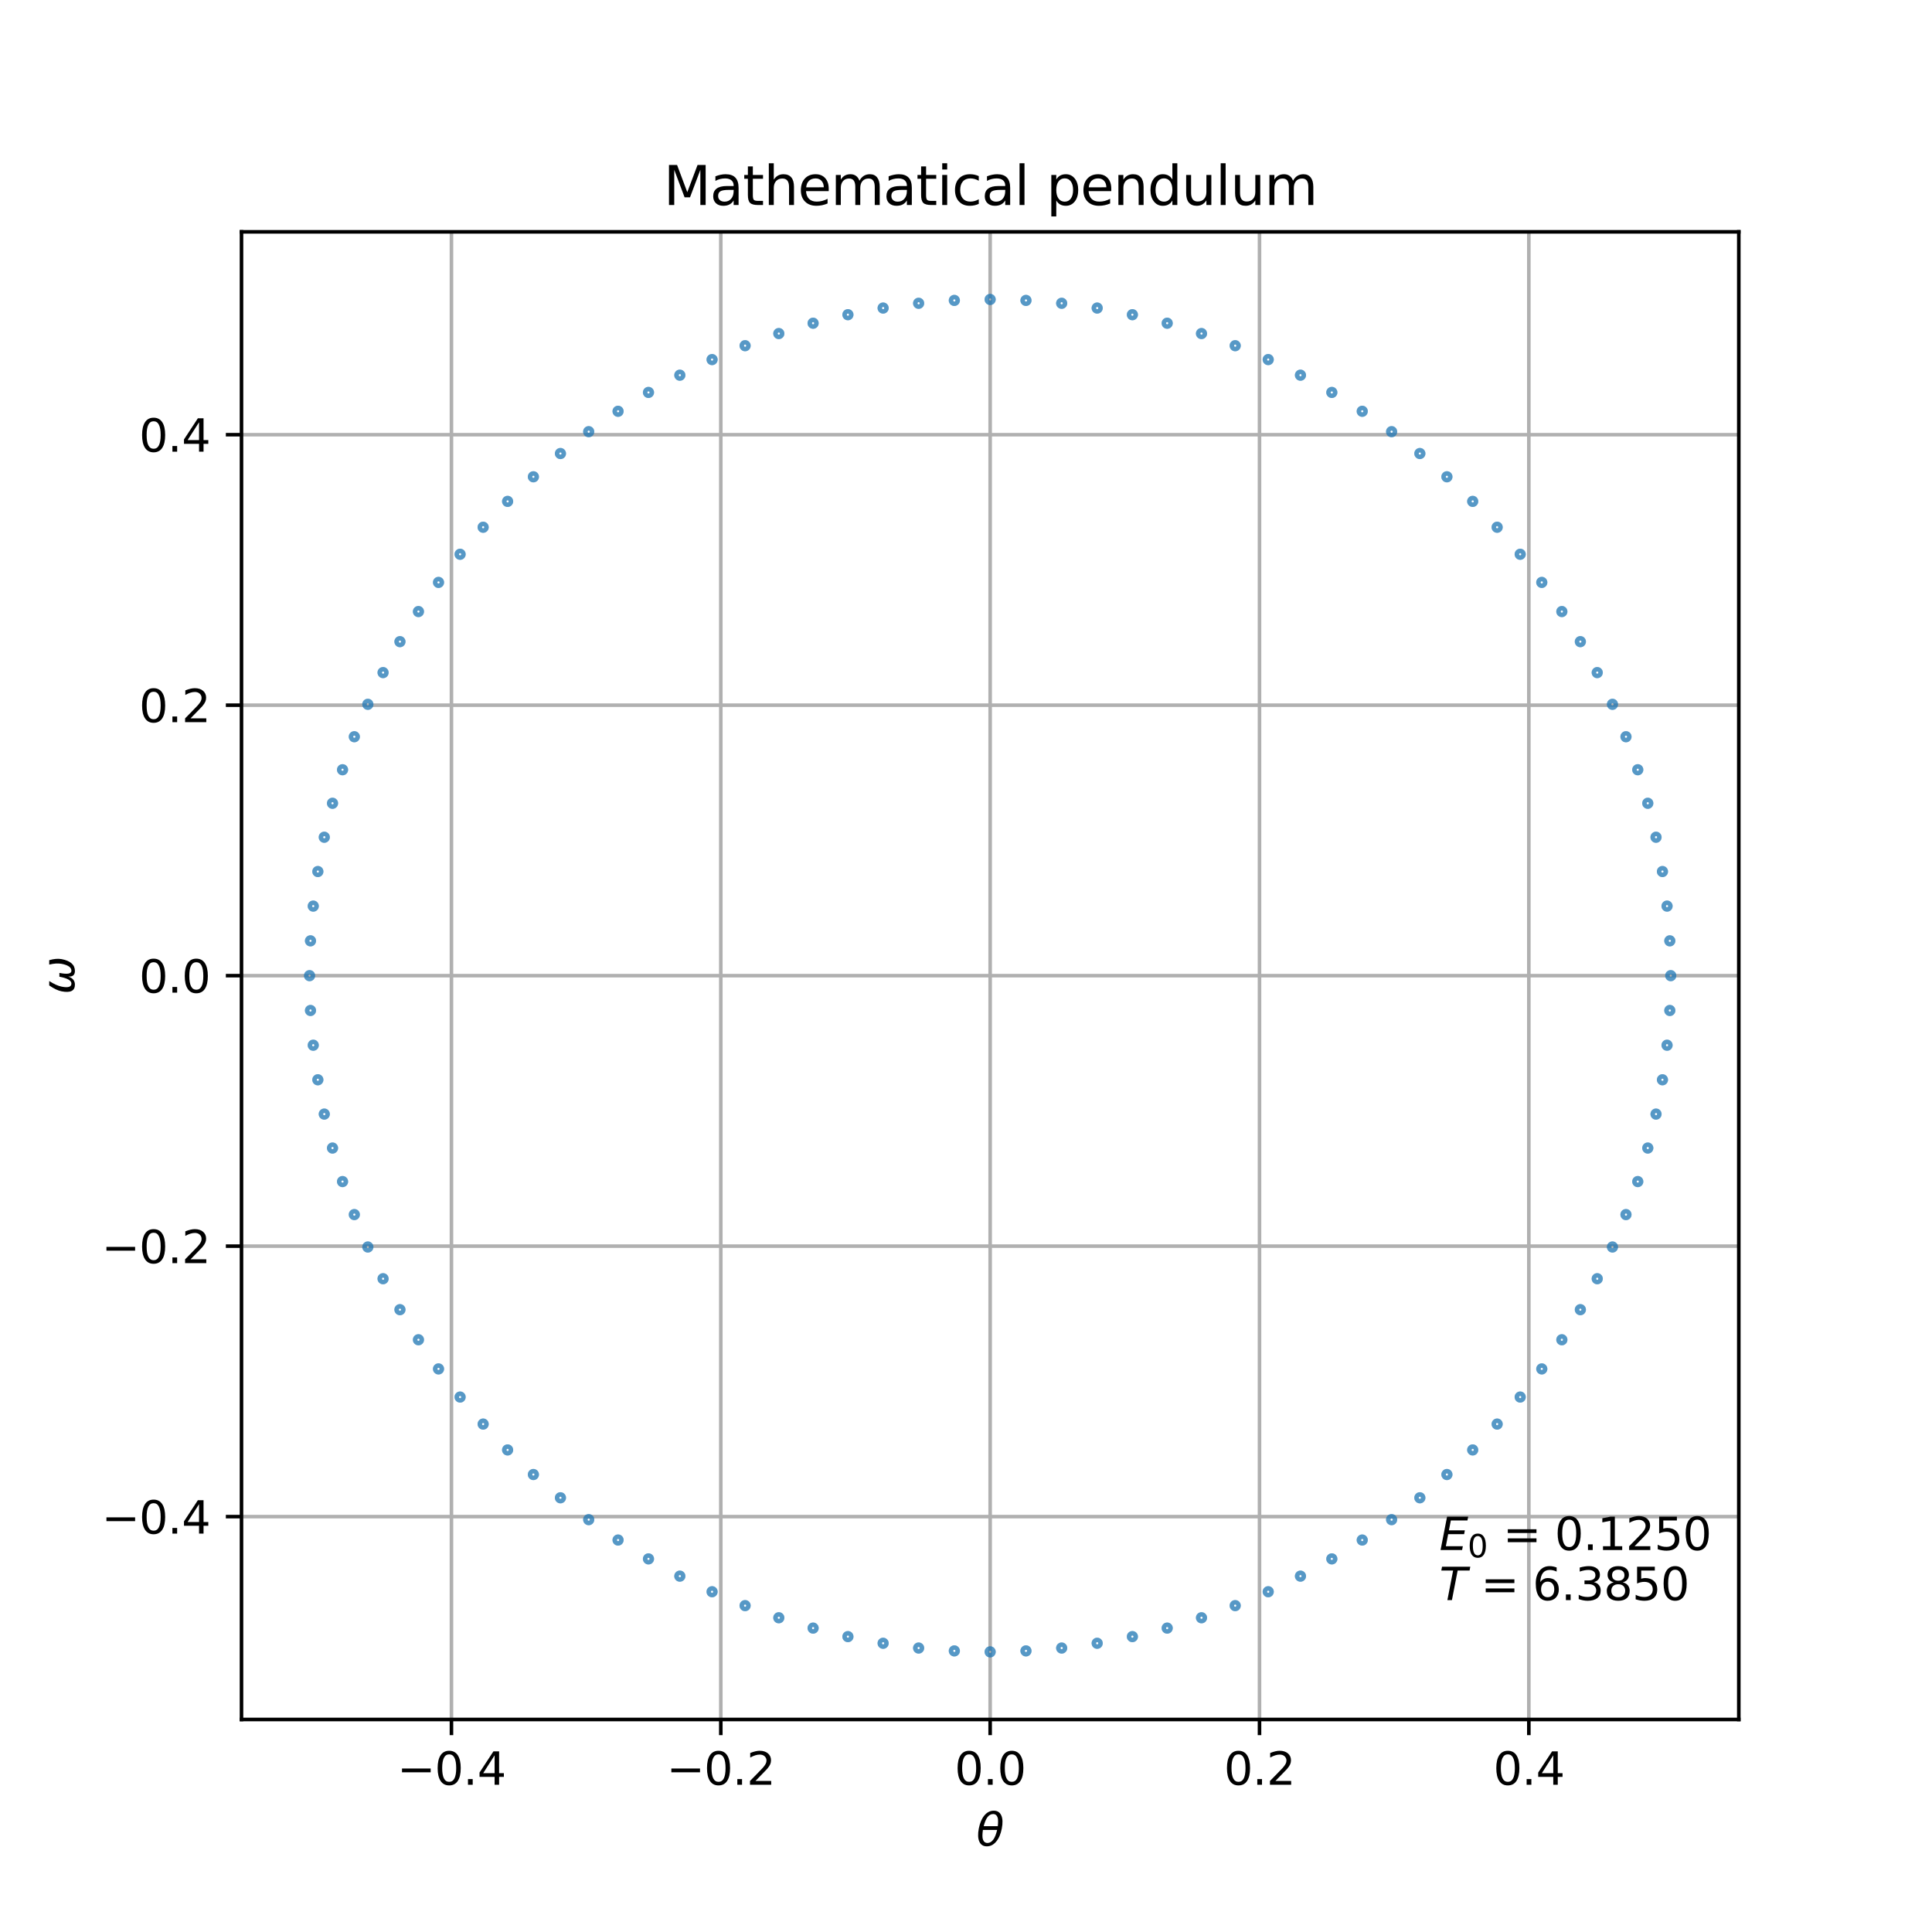 <?xml version="1.0" encoding="utf-8" standalone="no"?>
<!DOCTYPE svg PUBLIC "-//W3C//DTD SVG 1.1//EN"
  "http://www.w3.org/Graphics/SVG/1.1/DTD/svg11.dtd">
<svg xmlns:xlink="http://www.w3.org/1999/xlink" width="432pt" height="432pt" viewBox="0 0 432 432" xmlns="http://www.w3.org/2000/svg" version="1.1">
 <defs>
  <style type="text/css">*{stroke-linejoin: round; stroke-linecap: butt}</style>
 </defs>
 <g id="figure_1">
  <g id="patch_1">
   <path d="M 0 432 
L 432 432 
L 432 0 
L 0 0 
z
" style="fill: #ffffff"/>
  </g>
  <g id="axes_1">
   <g id="patch_2">
    <path d="M 54 384.48 
L 388.8 384.48 
L 388.8 51.84 
L 54 51.84 
z
" style="fill: #ffffff"/>
   </g>
   <g id="matplotlib.axis_1">
    <g id="xtick_1">
     <g id="line2d_1">
      <path d="M 100.946 384.48 
L 100.946 51.84 
" clip-path="url(#pc9400f8bf7)" style="fill: none; stroke: #b0b0b0; stroke-width: 0.8; stroke-linecap: square"/>
     </g>
     <g id="line2d_2">
      <defs>
       <path id="mac59076e37" d="M 0 0 
L 0 3.5 
" style="stroke: #000000; stroke-width: 0.8"/>
      </defs>
      <g>
       <use xlink:href="#mac59076e37" x="100.946" y="384.48" style="stroke: #000000; stroke-width: 0.8"/>
      </g>
     </g>
     <g id="text_1">
      <!-- −0.4 -->
      <g transform="translate(88.805 399.078) scale(0.1 -0.1)">
       <defs>
        <path id="DejaVuSans-2212" d="M 678 2272 
L 4684 2272 
L 4684 1741 
L 678 1741 
L 678 2272 
z
" transform="scale(0.016)"/>
        <path id="DejaVuSans-30" d="M 2034 4250 
Q 1547 4250 1301 3770 
Q 1056 3291 1056 2328 
Q 1056 1369 1301 889 
Q 1547 409 2034 409 
Q 2525 409 2770 889 
Q 3016 1369 3016 2328 
Q 3016 3291 2770 3770 
Q 2525 4250 2034 4250 
z
M 2034 4750 
Q 2819 4750 3233 4129 
Q 3647 3509 3647 2328 
Q 3647 1150 3233 529 
Q 2819 -91 2034 -91 
Q 1250 -91 836 529 
Q 422 1150 422 2328 
Q 422 3509 836 4129 
Q 1250 4750 2034 4750 
z
" transform="scale(0.016)"/>
        <path id="DejaVuSans-2e" d="M 684 794 
L 1344 794 
L 1344 0 
L 684 0 
L 684 794 
z
" transform="scale(0.016)"/>
        <path id="DejaVuSans-34" d="M 2419 4116 
L 825 1625 
L 2419 1625 
L 2419 4116 
z
M 2253 4666 
L 3047 4666 
L 3047 1625 
L 3713 1625 
L 3713 1100 
L 3047 1100 
L 3047 0 
L 2419 0 
L 2419 1100 
L 313 1100 
L 313 1709 
L 2253 4666 
z
" transform="scale(0.016)"/>
       </defs>
       <use xlink:href="#DejaVuSans-2212"/>
       <use xlink:href="#DejaVuSans-30" x="83.789"/>
       <use xlink:href="#DejaVuSans-2e" x="147.412"/>
       <use xlink:href="#DejaVuSans-34" x="179.199"/>
      </g>
     </g>
    </g>
    <g id="xtick_2">
     <g id="line2d_3">
      <path d="M 161.173 384.48 
L 161.173 51.84 
" clip-path="url(#pc9400f8bf7)" style="fill: none; stroke: #b0b0b0; stroke-width: 0.8; stroke-linecap: square"/>
     </g>
     <g id="line2d_4">
      <g>
       <use xlink:href="#mac59076e37" x="161.173" y="384.48" style="stroke: #000000; stroke-width: 0.8"/>
      </g>
     </g>
     <g id="text_2">
      <!-- −0.2 -->
      <g transform="translate(149.032 399.078) scale(0.1 -0.1)">
       <defs>
        <path id="DejaVuSans-32" d="M 1228 531 
L 3431 531 
L 3431 0 
L 469 0 
L 469 531 
Q 828 903 1448 1529 
Q 2069 2156 2228 2338 
Q 2531 2678 2651 2914 
Q 2772 3150 2772 3378 
Q 2772 3750 2511 3984 
Q 2250 4219 1831 4219 
Q 1534 4219 1204 4116 
Q 875 4013 500 3803 
L 500 4441 
Q 881 4594 1212 4672 
Q 1544 4750 1819 4750 
Q 2544 4750 2975 4387 
Q 3406 4025 3406 3419 
Q 3406 3131 3298 2873 
Q 3191 2616 2906 2266 
Q 2828 2175 2409 1742 
Q 1991 1309 1228 531 
z
" transform="scale(0.016)"/>
       </defs>
       <use xlink:href="#DejaVuSans-2212"/>
       <use xlink:href="#DejaVuSans-30" x="83.789"/>
       <use xlink:href="#DejaVuSans-2e" x="147.412"/>
       <use xlink:href="#DejaVuSans-32" x="179.199"/>
      </g>
     </g>
    </g>
    <g id="xtick_3">
     <g id="line2d_5">
      <path d="M 221.4 384.48 
L 221.4 51.84 
" clip-path="url(#pc9400f8bf7)" style="fill: none; stroke: #b0b0b0; stroke-width: 0.8; stroke-linecap: square"/>
     </g>
     <g id="line2d_6">
      <g>
       <use xlink:href="#mac59076e37" x="221.4" y="384.48" style="stroke: #000000; stroke-width: 0.8"/>
      </g>
     </g>
     <g id="text_3">
      <!-- 0.0 -->
      <g transform="translate(213.448 399.078) scale(0.1 -0.1)">
       <use xlink:href="#DejaVuSans-30"/>
       <use xlink:href="#DejaVuSans-2e" x="63.623"/>
       <use xlink:href="#DejaVuSans-30" x="95.41"/>
      </g>
     </g>
    </g>
    <g id="xtick_4">
     <g id="line2d_7">
      <path d="M 281.627 384.48 
L 281.627 51.84 
" clip-path="url(#pc9400f8bf7)" style="fill: none; stroke: #b0b0b0; stroke-width: 0.8; stroke-linecap: square"/>
     </g>
     <g id="line2d_8">
      <g>
       <use xlink:href="#mac59076e37" x="281.627" y="384.48" style="stroke: #000000; stroke-width: 0.8"/>
      </g>
     </g>
     <g id="text_4">
      <!-- 0.2 -->
      <g transform="translate(273.675 399.078) scale(0.1 -0.1)">
       <use xlink:href="#DejaVuSans-30"/>
       <use xlink:href="#DejaVuSans-2e" x="63.623"/>
       <use xlink:href="#DejaVuSans-32" x="95.41"/>
      </g>
     </g>
    </g>
    <g id="xtick_5">
     <g id="line2d_9">
      <path d="M 341.854 384.48 
L 341.854 51.84 
" clip-path="url(#pc9400f8bf7)" style="fill: none; stroke: #b0b0b0; stroke-width: 0.8; stroke-linecap: square"/>
     </g>
     <g id="line2d_10">
      <g>
       <use xlink:href="#mac59076e37" x="341.854" y="384.48" style="stroke: #000000; stroke-width: 0.8"/>
      </g>
     </g>
     <g id="text_5">
      <!-- 0.4 -->
      <g transform="translate(333.903 399.078) scale(0.1 -0.1)">
       <use xlink:href="#DejaVuSans-30"/>
       <use xlink:href="#DejaVuSans-2e" x="63.623"/>
       <use xlink:href="#DejaVuSans-34" x="95.41"/>
      </g>
     </g>
    </g>
    <g id="text_6">
     <!-- $\theta$ -->
     <g transform="translate(218.3 412.757) scale(0.1 -0.1)">
      <defs>
       <path id="DejaVuSans-Oblique-3b8" d="M 2913 2219 
L 925 2219 
Q 791 1284 928 888 
Q 1100 400 1566 400 
Q 2034 400 2391 891 
Q 2703 1322 2913 2219 
z
M 3009 2750 
Q 3094 3638 2984 3950 
Q 2813 4444 2353 4444 
Q 1875 4444 1525 3956 
Q 1250 3563 1034 2750 
L 3009 2750 
z
M 2444 4913 
Q 3194 4913 3494 4250 
Q 3794 3591 3566 2422 
Q 3341 1256 2781 594 
Q 2225 -72 1475 -72 
Q 722 -72 425 594 
Q 128 1256 353 2422 
Q 581 3591 1134 4250 
Q 1691 4913 2444 4913 
z
" transform="scale(0.016)"/>
      </defs>
      <use xlink:href="#DejaVuSans-Oblique-3b8" transform="translate(0 0.234)"/>
     </g>
    </g>
   </g>
   <g id="matplotlib.axis_2">
    <g id="ytick_1">
     <g id="line2d_11">
      <path d="M 54 339.12 
L 388.8 339.12 
" clip-path="url(#pc9400f8bf7)" style="fill: none; stroke: #b0b0b0; stroke-width: 0.8; stroke-linecap: square"/>
     </g>
     <g id="line2d_12">
      <defs>
       <path id="mc09755c103" d="M 0 0 
L -3.5 0 
" style="stroke: #000000; stroke-width: 0.8"/>
      </defs>
      <g>
       <use xlink:href="#mc09755c103" x="54" y="339.12" style="stroke: #000000; stroke-width: 0.8"/>
      </g>
     </g>
     <g id="text_7">
      <!-- −0.4 -->
      <g transform="translate(22.717 342.919) scale(0.1 -0.1)">
       <use xlink:href="#DejaVuSans-2212"/>
       <use xlink:href="#DejaVuSans-30" x="83.789"/>
       <use xlink:href="#DejaVuSans-2e" x="147.412"/>
       <use xlink:href="#DejaVuSans-34" x="179.199"/>
      </g>
     </g>
    </g>
    <g id="ytick_2">
     <g id="line2d_13">
      <path d="M 54 278.64 
L 388.8 278.64 
" clip-path="url(#pc9400f8bf7)" style="fill: none; stroke: #b0b0b0; stroke-width: 0.8; stroke-linecap: square"/>
     </g>
     <g id="line2d_14">
      <g>
       <use xlink:href="#mc09755c103" x="54" y="278.64" style="stroke: #000000; stroke-width: 0.8"/>
      </g>
     </g>
     <g id="text_8">
      <!-- −0.2 -->
      <g transform="translate(22.717 282.439) scale(0.1 -0.1)">
       <use xlink:href="#DejaVuSans-2212"/>
       <use xlink:href="#DejaVuSans-30" x="83.789"/>
       <use xlink:href="#DejaVuSans-2e" x="147.412"/>
       <use xlink:href="#DejaVuSans-32" x="179.199"/>
      </g>
     </g>
    </g>
    <g id="ytick_3">
     <g id="line2d_15">
      <path d="M 54 218.16 
L 388.8 218.16 
" clip-path="url(#pc9400f8bf7)" style="fill: none; stroke: #b0b0b0; stroke-width: 0.8; stroke-linecap: square"/>
     </g>
     <g id="line2d_16">
      <g>
       <use xlink:href="#mc09755c103" x="54" y="218.16" style="stroke: #000000; stroke-width: 0.8"/>
      </g>
     </g>
     <g id="text_9">
      <!-- 0.0 -->
      <g transform="translate(31.097 221.959) scale(0.1 -0.1)">
       <use xlink:href="#DejaVuSans-30"/>
       <use xlink:href="#DejaVuSans-2e" x="63.623"/>
       <use xlink:href="#DejaVuSans-30" x="95.41"/>
      </g>
     </g>
    </g>
    <g id="ytick_4">
     <g id="line2d_17">
      <path d="M 54 157.68 
L 388.8 157.68 
" clip-path="url(#pc9400f8bf7)" style="fill: none; stroke: #b0b0b0; stroke-width: 0.8; stroke-linecap: square"/>
     </g>
     <g id="line2d_18">
      <g>
       <use xlink:href="#mc09755c103" x="54" y="157.68" style="stroke: #000000; stroke-width: 0.8"/>
      </g>
     </g>
     <g id="text_10">
      <!-- 0.2 -->
      <g transform="translate(31.097 161.479) scale(0.1 -0.1)">
       <use xlink:href="#DejaVuSans-30"/>
       <use xlink:href="#DejaVuSans-2e" x="63.623"/>
       <use xlink:href="#DejaVuSans-32" x="95.41"/>
      </g>
     </g>
    </g>
    <g id="ytick_5">
     <g id="line2d_19">
      <path d="M 54 97.2 
L 388.8 97.2 
" clip-path="url(#pc9400f8bf7)" style="fill: none; stroke: #b0b0b0; stroke-width: 0.8; stroke-linecap: square"/>
     </g>
     <g id="line2d_20">
      <g>
       <use xlink:href="#mc09755c103" x="54" y="97.2" style="stroke: #000000; stroke-width: 0.8"/>
      </g>
     </g>
     <g id="text_11">
      <!-- 0.4 -->
      <g transform="translate(31.097 100.999) scale(0.1 -0.1)">
       <use xlink:href="#DejaVuSans-30"/>
       <use xlink:href="#DejaVuSans-2e" x="63.623"/>
       <use xlink:href="#DejaVuSans-34" x="95.41"/>
      </g>
     </g>
    </g>
    <g id="text_12">
     <!-- $\omega$ -->
     <g transform="translate(16.637 222.36) rotate(-90) scale(0.1 -0.1)">
      <defs>
       <path id="DejaVuSans-Oblique-3c9" d="M 1369 -91 
Q 72 -91 434 1766 
Q 575 2500 1256 3500 
L 1875 3500 
Q 1231 2500 1088 1750 
Q 819 397 1519 397 
Q 2166 397 2478 2078 
L 3009 2078 
Q 2669 388 3316 397 
Q 4013 403 4275 1750 
Q 4419 2500 4169 3500 
L 4788 3500 
Q 5075 2500 4934 1766 
Q 4578 -94 3278 -91 
Q 2428 -88 2503 844 
Q 2194 -91 1369 -91 
z
" transform="scale(0.016)"/>
      </defs>
      <use xlink:href="#DejaVuSans-Oblique-3c9" transform="translate(0 0.312)"/>
     </g>
    </g>
   </g>
   <g id="line2d_21">
    <defs>
     <path id="mc963d0970b" d="M 0 0.75 
C 0.199 0.75 0.39 0.671 0.53 0.53 
C 0.671 0.39 0.75 0.199 0.75 0 
C 0.75 -0.199 0.671 -0.39 0.53 -0.53 
C 0.39 -0.671 0.199 -0.75 0 -0.75 
C -0.199 -0.75 -0.39 -0.671 -0.53 -0.53 
C -0.671 -0.39 -0.75 -0.199 -0.75 0 
C -0.75 0.199 -0.671 0.39 -0.53 0.53 
C -0.39 0.671 -0.199 0.75 0 0.75 
z
" style="stroke: #1f77b4; stroke-opacity: 0.5"/>
    </defs>
    <g clip-path="url(#pc9400f8bf7)">
     <use xlink:href="#mc963d0970b" x="221.4" y="66.96" style="fill-opacity: 0; stroke: #1f77b4; stroke-opacity: 0.5"/>
     <use xlink:href="#mc963d0970b" x="229.408" y="67.174" style="fill-opacity: 0; stroke: #1f77b4; stroke-opacity: 0.5"/>
     <use xlink:href="#mc963d0970b" x="237.393" y="67.815" style="fill-opacity: 0; stroke: #1f77b4; stroke-opacity: 0.5"/>
     <use xlink:href="#mc963d0970b" x="245.332" y="68.881" style="fill-opacity: 0; stroke: #1f77b4; stroke-opacity: 0.5"/>
     <use xlink:href="#mc963d0970b" x="253.204" y="70.368" style="fill-opacity: 0; stroke: #1f77b4; stroke-opacity: 0.5"/>
     <use xlink:href="#mc963d0970b" x="260.987" y="72.272" style="fill-opacity: 0; stroke: #1f77b4; stroke-opacity: 0.5"/>
     <use xlink:href="#mc963d0970b" x="268.657" y="74.584" style="fill-opacity: 0; stroke: #1f77b4; stroke-opacity: 0.5"/>
     <use xlink:href="#mc963d0970b" x="276.194" y="77.298" style="fill-opacity: 0; stroke: #1f77b4; stroke-opacity: 0.5"/>
     <use xlink:href="#mc963d0970b" x="283.577" y="80.404" style="fill-opacity: 0; stroke: #1f77b4; stroke-opacity: 0.5"/>
     <use xlink:href="#mc963d0970b" x="290.786" y="83.892" style="fill-opacity: 0; stroke: #1f77b4; stroke-opacity: 0.5"/>
     <use xlink:href="#mc963d0970b" x="297.799" y="87.749" style="fill-opacity: 0; stroke: #1f77b4; stroke-opacity: 0.5"/>
     <use xlink:href="#mc963d0970b" x="304.599" y="91.964" style="fill-opacity: 0; stroke: #1f77b4; stroke-opacity: 0.5"/>
     <use xlink:href="#mc963d0970b" x="311.166" y="96.523" style="fill-opacity: 0; stroke: #1f77b4; stroke-opacity: 0.5"/>
     <use xlink:href="#mc963d0970b" x="317.483" y="101.411" style="fill-opacity: 0; stroke: #1f77b4; stroke-opacity: 0.5"/>
     <use xlink:href="#mc963d0970b" x="323.533" y="106.612" style="fill-opacity: 0; stroke: #1f77b4; stroke-opacity: 0.5"/>
     <use xlink:href="#mc963d0970b" x="329.299" y="112.111" style="fill-opacity: 0; stroke: #1f77b4; stroke-opacity: 0.5"/>
     <use xlink:href="#mc963d0970b" x="334.766" y="117.892" style="fill-opacity: 0; stroke: #1f77b4; stroke-opacity: 0.5"/>
     <use xlink:href="#mc963d0970b" x="339.92" y="123.936" style="fill-opacity: 0; stroke: #1f77b4; stroke-opacity: 0.5"/>
     <use xlink:href="#mc963d0970b" x="344.747" y="130.227" style="fill-opacity: 0; stroke: #1f77b4; stroke-opacity: 0.5"/>
     <use xlink:href="#mc963d0970b" x="349.234" y="136.746" style="fill-opacity: 0; stroke: #1f77b4; stroke-opacity: 0.5"/>
     <use xlink:href="#mc963d0970b" x="353.371" y="143.475" style="fill-opacity: 0; stroke: #1f77b4; stroke-opacity: 0.5"/>
     <use xlink:href="#mc963d0970b" x="357.145" y="150.395" style="fill-opacity: 0; stroke: #1f77b4; stroke-opacity: 0.5"/>
     <use xlink:href="#mc963d0970b" x="360.549" y="157.488" style="fill-opacity: 0; stroke: #1f77b4; stroke-opacity: 0.5"/>
     <use xlink:href="#mc963d0970b" x="363.572" y="164.735" style="fill-opacity: 0; stroke: #1f77b4; stroke-opacity: 0.5"/>
     <use xlink:href="#mc963d0970b" x="366.208" y="172.117" style="fill-opacity: 0; stroke: #1f77b4; stroke-opacity: 0.5"/>
     <use xlink:href="#mc963d0970b" x="368.449" y="179.614" style="fill-opacity: 0; stroke: #1f77b4; stroke-opacity: 0.5"/>
     <use xlink:href="#mc963d0970b" x="370.291" y="187.207" style="fill-opacity: 0; stroke: #1f77b4; stroke-opacity: 0.5"/>
     <use xlink:href="#mc963d0970b" x="371.728" y="194.878" style="fill-opacity: 0; stroke: #1f77b4; stroke-opacity: 0.5"/>
     <use xlink:href="#mc963d0970b" x="372.757" y="202.607" style="fill-opacity: 0; stroke: #1f77b4; stroke-opacity: 0.5"/>
     <use xlink:href="#mc963d0970b" x="373.375" y="210.374" style="fill-opacity: 0; stroke: #1f77b4; stroke-opacity: 0.5"/>
     <use xlink:href="#mc963d0970b" x="373.582" y="218.16" style="fill-opacity: 0; stroke: #1f77b4; stroke-opacity: 0.5"/>
     <use xlink:href="#mc963d0970b" x="373.375" y="225.946" style="fill-opacity: 0; stroke: #1f77b4; stroke-opacity: 0.5"/>
     <use xlink:href="#mc963d0970b" x="372.757" y="233.713" style="fill-opacity: 0; stroke: #1f77b4; stroke-opacity: 0.5"/>
     <use xlink:href="#mc963d0970b" x="371.728" y="241.442" style="fill-opacity: 0; stroke: #1f77b4; stroke-opacity: 0.5"/>
     <use xlink:href="#mc963d0970b" x="370.291" y="249.113" style="fill-opacity: 0; stroke: #1f77b4; stroke-opacity: 0.5"/>
     <use xlink:href="#mc963d0970b" x="368.449" y="256.706" style="fill-opacity: 0; stroke: #1f77b4; stroke-opacity: 0.5"/>
     <use xlink:href="#mc963d0970b" x="366.208" y="264.203" style="fill-opacity: 0; stroke: #1f77b4; stroke-opacity: 0.5"/>
     <use xlink:href="#mc963d0970b" x="363.572" y="271.585" style="fill-opacity: 0; stroke: #1f77b4; stroke-opacity: 0.5"/>
     <use xlink:href="#mc963d0970b" x="360.549" y="278.832" style="fill-opacity: 0; stroke: #1f77b4; stroke-opacity: 0.5"/>
     <use xlink:href="#mc963d0970b" x="357.145" y="285.925" style="fill-opacity: 0; stroke: #1f77b4; stroke-opacity: 0.5"/>
     <use xlink:href="#mc963d0970b" x="353.371" y="292.845" style="fill-opacity: 0; stroke: #1f77b4; stroke-opacity: 0.5"/>
     <use xlink:href="#mc963d0970b" x="349.234" y="299.574" style="fill-opacity: 0; stroke: #1f77b4; stroke-opacity: 0.5"/>
     <use xlink:href="#mc963d0970b" x="344.747" y="306.093" style="fill-opacity: 0; stroke: #1f77b4; stroke-opacity: 0.5"/>
     <use xlink:href="#mc963d0970b" x="339.92" y="312.384" style="fill-opacity: 0; stroke: #1f77b4; stroke-opacity: 0.5"/>
     <use xlink:href="#mc963d0970b" x="334.766" y="318.428" style="fill-opacity: 0; stroke: #1f77b4; stroke-opacity: 0.5"/>
     <use xlink:href="#mc963d0970b" x="329.299" y="324.209" style="fill-opacity: 0; stroke: #1f77b4; stroke-opacity: 0.5"/>
     <use xlink:href="#mc963d0970b" x="323.533" y="329.708" style="fill-opacity: 0; stroke: #1f77b4; stroke-opacity: 0.5"/>
     <use xlink:href="#mc963d0970b" x="317.483" y="334.909" style="fill-opacity: 0; stroke: #1f77b4; stroke-opacity: 0.5"/>
     <use xlink:href="#mc963d0970b" x="311.166" y="339.797" style="fill-opacity: 0; stroke: #1f77b4; stroke-opacity: 0.5"/>
     <use xlink:href="#mc963d0970b" x="304.599" y="344.356" style="fill-opacity: 0; stroke: #1f77b4; stroke-opacity: 0.5"/>
     <use xlink:href="#mc963d0970b" x="297.799" y="348.571" style="fill-opacity: 0; stroke: #1f77b4; stroke-opacity: 0.5"/>
     <use xlink:href="#mc963d0970b" x="290.786" y="352.428" style="fill-opacity: 0; stroke: #1f77b4; stroke-opacity: 0.5"/>
     <use xlink:href="#mc963d0970b" x="283.577" y="355.916" style="fill-opacity: 0; stroke: #1f77b4; stroke-opacity: 0.5"/>
     <use xlink:href="#mc963d0970b" x="276.194" y="359.022" style="fill-opacity: 0; stroke: #1f77b4; stroke-opacity: 0.5"/>
     <use xlink:href="#mc963d0970b" x="268.657" y="361.736" style="fill-opacity: 0; stroke: #1f77b4; stroke-opacity: 0.5"/>
     <use xlink:href="#mc963d0970b" x="260.987" y="364.048" style="fill-opacity: 0; stroke: #1f77b4; stroke-opacity: 0.5"/>
     <use xlink:href="#mc963d0970b" x="253.204" y="365.952" style="fill-opacity: 0; stroke: #1f77b4; stroke-opacity: 0.5"/>
     <use xlink:href="#mc963d0970b" x="245.332" y="367.439" style="fill-opacity: 0; stroke: #1f77b4; stroke-opacity: 0.5"/>
     <use xlink:href="#mc963d0970b" x="237.393" y="368.505" style="fill-opacity: 0; stroke: #1f77b4; stroke-opacity: 0.5"/>
     <use xlink:href="#mc963d0970b" x="229.408" y="369.146" style="fill-opacity: 0; stroke: #1f77b4; stroke-opacity: 0.5"/>
     <use xlink:href="#mc963d0970b" x="221.4" y="369.36" style="fill-opacity: 0; stroke: #1f77b4; stroke-opacity: 0.5"/>
     <use xlink:href="#mc963d0970b" x="213.392" y="369.146" style="fill-opacity: 0; stroke: #1f77b4; stroke-opacity: 0.5"/>
     <use xlink:href="#mc963d0970b" x="205.407" y="368.505" style="fill-opacity: 0; stroke: #1f77b4; stroke-opacity: 0.5"/>
     <use xlink:href="#mc963d0970b" x="197.468" y="367.439" style="fill-opacity: 0; stroke: #1f77b4; stroke-opacity: 0.5"/>
     <use xlink:href="#mc963d0970b" x="189.596" y="365.952" style="fill-opacity: 0; stroke: #1f77b4; stroke-opacity: 0.5"/>
     <use xlink:href="#mc963d0970b" x="181.813" y="364.048" style="fill-opacity: 0; stroke: #1f77b4; stroke-opacity: 0.5"/>
     <use xlink:href="#mc963d0970b" x="174.143" y="361.736" style="fill-opacity: 0; stroke: #1f77b4; stroke-opacity: 0.5"/>
     <use xlink:href="#mc963d0970b" x="166.606" y="359.022" style="fill-opacity: 0; stroke: #1f77b4; stroke-opacity: 0.5"/>
     <use xlink:href="#mc963d0970b" x="159.223" y="355.916" style="fill-opacity: 0; stroke: #1f77b4; stroke-opacity: 0.5"/>
     <use xlink:href="#mc963d0970b" x="152.014" y="352.428" style="fill-opacity: 0; stroke: #1f77b4; stroke-opacity: 0.5"/>
     <use xlink:href="#mc963d0970b" x="145.001" y="348.571" style="fill-opacity: 0; stroke: #1f77b4; stroke-opacity: 0.5"/>
     <use xlink:href="#mc963d0970b" x="138.201" y="344.356" style="fill-opacity: 0; stroke: #1f77b4; stroke-opacity: 0.5"/>
     <use xlink:href="#mc963d0970b" x="131.634" y="339.797" style="fill-opacity: 0; stroke: #1f77b4; stroke-opacity: 0.5"/>
     <use xlink:href="#mc963d0970b" x="125.317" y="334.909" style="fill-opacity: 0; stroke: #1f77b4; stroke-opacity: 0.5"/>
     <use xlink:href="#mc963d0970b" x="119.267" y="329.708" style="fill-opacity: 0; stroke: #1f77b4; stroke-opacity: 0.5"/>
     <use xlink:href="#mc963d0970b" x="113.501" y="324.209" style="fill-opacity: 0; stroke: #1f77b4; stroke-opacity: 0.5"/>
     <use xlink:href="#mc963d0970b" x="108.034" y="318.428" style="fill-opacity: 0; stroke: #1f77b4; stroke-opacity: 0.5"/>
     <use xlink:href="#mc963d0970b" x="102.88" y="312.384" style="fill-opacity: 0; stroke: #1f77b4; stroke-opacity: 0.5"/>
     <use xlink:href="#mc963d0970b" x="98.053" y="306.093" style="fill-opacity: 0; stroke: #1f77b4; stroke-opacity: 0.5"/>
     <use xlink:href="#mc963d0970b" x="93.566" y="299.574" style="fill-opacity: 0; stroke: #1f77b4; stroke-opacity: 0.5"/>
     <use xlink:href="#mc963d0970b" x="89.429" y="292.845" style="fill-opacity: 0; stroke: #1f77b4; stroke-opacity: 0.5"/>
     <use xlink:href="#mc963d0970b" x="85.655" y="285.925" style="fill-opacity: 0; stroke: #1f77b4; stroke-opacity: 0.5"/>
     <use xlink:href="#mc963d0970b" x="82.251" y="278.832" style="fill-opacity: 0; stroke: #1f77b4; stroke-opacity: 0.5"/>
     <use xlink:href="#mc963d0970b" x="79.228" y="271.585" style="fill-opacity: 0; stroke: #1f77b4; stroke-opacity: 0.5"/>
     <use xlink:href="#mc963d0970b" x="76.592" y="264.203" style="fill-opacity: 0; stroke: #1f77b4; stroke-opacity: 0.5"/>
     <use xlink:href="#mc963d0970b" x="74.351" y="256.706" style="fill-opacity: 0; stroke: #1f77b4; stroke-opacity: 0.5"/>
     <use xlink:href="#mc963d0970b" x="72.509" y="249.113" style="fill-opacity: 0; stroke: #1f77b4; stroke-opacity: 0.5"/>
     <use xlink:href="#mc963d0970b" x="71.072" y="241.442" style="fill-opacity: 0; stroke: #1f77b4; stroke-opacity: 0.5"/>
     <use xlink:href="#mc963d0970b" x="70.043" y="233.713" style="fill-opacity: 0; stroke: #1f77b4; stroke-opacity: 0.5"/>
     <use xlink:href="#mc963d0970b" x="69.425" y="225.946" style="fill-opacity: 0; stroke: #1f77b4; stroke-opacity: 0.5"/>
     <use xlink:href="#mc963d0970b" x="69.218" y="218.16" style="fill-opacity: 0; stroke: #1f77b4; stroke-opacity: 0.5"/>
     <use xlink:href="#mc963d0970b" x="69.425" y="210.374" style="fill-opacity: 0; stroke: #1f77b4; stroke-opacity: 0.5"/>
     <use xlink:href="#mc963d0970b" x="70.043" y="202.607" style="fill-opacity: 0; stroke: #1f77b4; stroke-opacity: 0.5"/>
     <use xlink:href="#mc963d0970b" x="71.072" y="194.878" style="fill-opacity: 0; stroke: #1f77b4; stroke-opacity: 0.5"/>
     <use xlink:href="#mc963d0970b" x="72.509" y="187.207" style="fill-opacity: 0; stroke: #1f77b4; stroke-opacity: 0.5"/>
     <use xlink:href="#mc963d0970b" x="74.351" y="179.614" style="fill-opacity: 0; stroke: #1f77b4; stroke-opacity: 0.5"/>
     <use xlink:href="#mc963d0970b" x="76.592" y="172.117" style="fill-opacity: 0; stroke: #1f77b4; stroke-opacity: 0.5"/>
     <use xlink:href="#mc963d0970b" x="79.228" y="164.735" style="fill-opacity: 0; stroke: #1f77b4; stroke-opacity: 0.5"/>
     <use xlink:href="#mc963d0970b" x="82.251" y="157.488" style="fill-opacity: 0; stroke: #1f77b4; stroke-opacity: 0.5"/>
     <use xlink:href="#mc963d0970b" x="85.655" y="150.395" style="fill-opacity: 0; stroke: #1f77b4; stroke-opacity: 0.5"/>
     <use xlink:href="#mc963d0970b" x="89.429" y="143.475" style="fill-opacity: 0; stroke: #1f77b4; stroke-opacity: 0.5"/>
     <use xlink:href="#mc963d0970b" x="93.566" y="136.746" style="fill-opacity: 0; stroke: #1f77b4; stroke-opacity: 0.5"/>
     <use xlink:href="#mc963d0970b" x="98.053" y="130.227" style="fill-opacity: 0; stroke: #1f77b4; stroke-opacity: 0.5"/>
     <use xlink:href="#mc963d0970b" x="102.88" y="123.936" style="fill-opacity: 0; stroke: #1f77b4; stroke-opacity: 0.5"/>
     <use xlink:href="#mc963d0970b" x="108.034" y="117.892" style="fill-opacity: 0; stroke: #1f77b4; stroke-opacity: 0.5"/>
     <use xlink:href="#mc963d0970b" x="113.501" y="112.111" style="fill-opacity: 0; stroke: #1f77b4; stroke-opacity: 0.5"/>
     <use xlink:href="#mc963d0970b" x="119.267" y="106.612" style="fill-opacity: 0; stroke: #1f77b4; stroke-opacity: 0.5"/>
     <use xlink:href="#mc963d0970b" x="125.317" y="101.411" style="fill-opacity: 0; stroke: #1f77b4; stroke-opacity: 0.5"/>
     <use xlink:href="#mc963d0970b" x="131.634" y="96.523" style="fill-opacity: 0; stroke: #1f77b4; stroke-opacity: 0.5"/>
     <use xlink:href="#mc963d0970b" x="138.201" y="91.964" style="fill-opacity: 0; stroke: #1f77b4; stroke-opacity: 0.5"/>
     <use xlink:href="#mc963d0970b" x="145.001" y="87.749" style="fill-opacity: 0; stroke: #1f77b4; stroke-opacity: 0.5"/>
     <use xlink:href="#mc963d0970b" x="152.014" y="83.892" style="fill-opacity: 0; stroke: #1f77b4; stroke-opacity: 0.5"/>
     <use xlink:href="#mc963d0970b" x="159.223" y="80.404" style="fill-opacity: 0; stroke: #1f77b4; stroke-opacity: 0.5"/>
     <use xlink:href="#mc963d0970b" x="166.606" y="77.298" style="fill-opacity: 0; stroke: #1f77b4; stroke-opacity: 0.5"/>
     <use xlink:href="#mc963d0970b" x="174.143" y="74.584" style="fill-opacity: 0; stroke: #1f77b4; stroke-opacity: 0.5"/>
     <use xlink:href="#mc963d0970b" x="181.813" y="72.272" style="fill-opacity: 0; stroke: #1f77b4; stroke-opacity: 0.5"/>
     <use xlink:href="#mc963d0970b" x="189.596" y="70.368" style="fill-opacity: 0; stroke: #1f77b4; stroke-opacity: 0.5"/>
     <use xlink:href="#mc963d0970b" x="197.468" y="68.881" style="fill-opacity: 0; stroke: #1f77b4; stroke-opacity: 0.5"/>
     <use xlink:href="#mc963d0970b" x="205.407" y="67.815" style="fill-opacity: 0; stroke: #1f77b4; stroke-opacity: 0.5"/>
     <use xlink:href="#mc963d0970b" x="213.392" y="67.174" style="fill-opacity: 0; stroke: #1f77b4; stroke-opacity: 0.5"/>
     <use xlink:href="#mc963d0970b" x="221.4" y="66.96" style="fill-opacity: 0; stroke: #1f77b4; stroke-opacity: 0.5"/>
     <use xlink:href="#mc963d0970b" x="229.408" y="67.174" style="fill-opacity: 0; stroke: #1f77b4; stroke-opacity: 0.5"/>
     <use xlink:href="#mc963d0970b" x="237.393" y="67.815" style="fill-opacity: 0; stroke: #1f77b4; stroke-opacity: 0.5"/>
     <use xlink:href="#mc963d0970b" x="245.332" y="68.881" style="fill-opacity: 0; stroke: #1f77b4; stroke-opacity: 0.5"/>
     <use xlink:href="#mc963d0970b" x="253.204" y="70.368" style="fill-opacity: 0; stroke: #1f77b4; stroke-opacity: 0.5"/>
     <use xlink:href="#mc963d0970b" x="260.987" y="72.272" style="fill-opacity: 0; stroke: #1f77b4; stroke-opacity: 0.5"/>
     <use xlink:href="#mc963d0970b" x="268.657" y="74.584" style="fill-opacity: 0; stroke: #1f77b4; stroke-opacity: 0.5"/>
     <use xlink:href="#mc963d0970b" x="276.194" y="77.298" style="fill-opacity: 0; stroke: #1f77b4; stroke-opacity: 0.5"/>
     <use xlink:href="#mc963d0970b" x="283.577" y="80.404" style="fill-opacity: 0; stroke: #1f77b4; stroke-opacity: 0.5"/>
     <use xlink:href="#mc963d0970b" x="290.786" y="83.892" style="fill-opacity: 0; stroke: #1f77b4; stroke-opacity: 0.5"/>
     <use xlink:href="#mc963d0970b" x="297.799" y="87.749" style="fill-opacity: 0; stroke: #1f77b4; stroke-opacity: 0.5"/>
     <use xlink:href="#mc963d0970b" x="304.599" y="91.964" style="fill-opacity: 0; stroke: #1f77b4; stroke-opacity: 0.5"/>
     <use xlink:href="#mc963d0970b" x="311.166" y="96.523" style="fill-opacity: 0; stroke: #1f77b4; stroke-opacity: 0.5"/>
     <use xlink:href="#mc963d0970b" x="317.483" y="101.411" style="fill-opacity: 0; stroke: #1f77b4; stroke-opacity: 0.5"/>
     <use xlink:href="#mc963d0970b" x="323.533" y="106.612" style="fill-opacity: 0; stroke: #1f77b4; stroke-opacity: 0.5"/>
     <use xlink:href="#mc963d0970b" x="329.299" y="112.111" style="fill-opacity: 0; stroke: #1f77b4; stroke-opacity: 0.5"/>
     <use xlink:href="#mc963d0970b" x="334.766" y="117.892" style="fill-opacity: 0; stroke: #1f77b4; stroke-opacity: 0.5"/>
     <use xlink:href="#mc963d0970b" x="339.92" y="123.936" style="fill-opacity: 0; stroke: #1f77b4; stroke-opacity: 0.5"/>
     <use xlink:href="#mc963d0970b" x="344.747" y="130.227" style="fill-opacity: 0; stroke: #1f77b4; stroke-opacity: 0.5"/>
     <use xlink:href="#mc963d0970b" x="349.234" y="136.746" style="fill-opacity: 0; stroke: #1f77b4; stroke-opacity: 0.5"/>
     <use xlink:href="#mc963d0970b" x="353.371" y="143.475" style="fill-opacity: 0; stroke: #1f77b4; stroke-opacity: 0.5"/>
     <use xlink:href="#mc963d0970b" x="357.145" y="150.395" style="fill-opacity: 0; stroke: #1f77b4; stroke-opacity: 0.5"/>
     <use xlink:href="#mc963d0970b" x="360.549" y="157.488" style="fill-opacity: 0; stroke: #1f77b4; stroke-opacity: 0.5"/>
     <use xlink:href="#mc963d0970b" x="363.572" y="164.735" style="fill-opacity: 0; stroke: #1f77b4; stroke-opacity: 0.5"/>
     <use xlink:href="#mc963d0970b" x="366.208" y="172.117" style="fill-opacity: 0; stroke: #1f77b4; stroke-opacity: 0.5"/>
     <use xlink:href="#mc963d0970b" x="368.449" y="179.614" style="fill-opacity: 0; stroke: #1f77b4; stroke-opacity: 0.5"/>
     <use xlink:href="#mc963d0970b" x="370.291" y="187.207" style="fill-opacity: 0; stroke: #1f77b4; stroke-opacity: 0.5"/>
     <use xlink:href="#mc963d0970b" x="371.728" y="194.878" style="fill-opacity: 0; stroke: #1f77b4; stroke-opacity: 0.5"/>
     <use xlink:href="#mc963d0970b" x="372.757" y="202.607" style="fill-opacity: 0; stroke: #1f77b4; stroke-opacity: 0.5"/>
     <use xlink:href="#mc963d0970b" x="373.375" y="210.374" style="fill-opacity: 0; stroke: #1f77b4; stroke-opacity: 0.5"/>
     <use xlink:href="#mc963d0970b" x="373.582" y="218.16" style="fill-opacity: 0; stroke: #1f77b4; stroke-opacity: 0.5"/>
     <use xlink:href="#mc963d0970b" x="373.375" y="225.946" style="fill-opacity: 0; stroke: #1f77b4; stroke-opacity: 0.5"/>
     <use xlink:href="#mc963d0970b" x="372.757" y="233.713" style="fill-opacity: 0; stroke: #1f77b4; stroke-opacity: 0.5"/>
     <use xlink:href="#mc963d0970b" x="371.728" y="241.442" style="fill-opacity: 0; stroke: #1f77b4; stroke-opacity: 0.5"/>
     <use xlink:href="#mc963d0970b" x="370.291" y="249.113" style="fill-opacity: 0; stroke: #1f77b4; stroke-opacity: 0.5"/>
     <use xlink:href="#mc963d0970b" x="368.449" y="256.706" style="fill-opacity: 0; stroke: #1f77b4; stroke-opacity: 0.5"/>
     <use xlink:href="#mc963d0970b" x="366.208" y="264.203" style="fill-opacity: 0; stroke: #1f77b4; stroke-opacity: 0.5"/>
     <use xlink:href="#mc963d0970b" x="363.572" y="271.585" style="fill-opacity: 0; stroke: #1f77b4; stroke-opacity: 0.5"/>
     <use xlink:href="#mc963d0970b" x="360.549" y="278.832" style="fill-opacity: 0; stroke: #1f77b4; stroke-opacity: 0.5"/>
     <use xlink:href="#mc963d0970b" x="357.145" y="285.925" style="fill-opacity: 0; stroke: #1f77b4; stroke-opacity: 0.5"/>
     <use xlink:href="#mc963d0970b" x="353.371" y="292.845" style="fill-opacity: 0; stroke: #1f77b4; stroke-opacity: 0.5"/>
     <use xlink:href="#mc963d0970b" x="349.234" y="299.574" style="fill-opacity: 0; stroke: #1f77b4; stroke-opacity: 0.5"/>
     <use xlink:href="#mc963d0970b" x="344.747" y="306.093" style="fill-opacity: 0; stroke: #1f77b4; stroke-opacity: 0.5"/>
     <use xlink:href="#mc963d0970b" x="339.92" y="312.384" style="fill-opacity: 0; stroke: #1f77b4; stroke-opacity: 0.5"/>
     <use xlink:href="#mc963d0970b" x="334.766" y="318.428" style="fill-opacity: 0; stroke: #1f77b4; stroke-opacity: 0.5"/>
     <use xlink:href="#mc963d0970b" x="329.299" y="324.209" style="fill-opacity: 0; stroke: #1f77b4; stroke-opacity: 0.5"/>
     <use xlink:href="#mc963d0970b" x="323.533" y="329.708" style="fill-opacity: 0; stroke: #1f77b4; stroke-opacity: 0.5"/>
     <use xlink:href="#mc963d0970b" x="317.483" y="334.909" style="fill-opacity: 0; stroke: #1f77b4; stroke-opacity: 0.5"/>
     <use xlink:href="#mc963d0970b" x="311.166" y="339.797" style="fill-opacity: 0; stroke: #1f77b4; stroke-opacity: 0.5"/>
     <use xlink:href="#mc963d0970b" x="304.599" y="344.356" style="fill-opacity: 0; stroke: #1f77b4; stroke-opacity: 0.5"/>
     <use xlink:href="#mc963d0970b" x="297.799" y="348.571" style="fill-opacity: 0; stroke: #1f77b4; stroke-opacity: 0.5"/>
     <use xlink:href="#mc963d0970b" x="290.786" y="352.428" style="fill-opacity: 0; stroke: #1f77b4; stroke-opacity: 0.5"/>
     <use xlink:href="#mc963d0970b" x="283.577" y="355.916" style="fill-opacity: 0; stroke: #1f77b4; stroke-opacity: 0.5"/>
     <use xlink:href="#mc963d0970b" x="276.194" y="359.022" style="fill-opacity: 0; stroke: #1f77b4; stroke-opacity: 0.5"/>
     <use xlink:href="#mc963d0970b" x="268.657" y="361.736" style="fill-opacity: 0; stroke: #1f77b4; stroke-opacity: 0.5"/>
     <use xlink:href="#mc963d0970b" x="260.987" y="364.048" style="fill-opacity: 0; stroke: #1f77b4; stroke-opacity: 0.5"/>
     <use xlink:href="#mc963d0970b" x="253.204" y="365.952" style="fill-opacity: 0; stroke: #1f77b4; stroke-opacity: 0.5"/>
     <use xlink:href="#mc963d0970b" x="245.332" y="367.439" style="fill-opacity: 0; stroke: #1f77b4; stroke-opacity: 0.5"/>
     <use xlink:href="#mc963d0970b" x="237.393" y="368.505" style="fill-opacity: 0; stroke: #1f77b4; stroke-opacity: 0.5"/>
     <use xlink:href="#mc963d0970b" x="229.408" y="369.146" style="fill-opacity: 0; stroke: #1f77b4; stroke-opacity: 0.5"/>
     <use xlink:href="#mc963d0970b" x="221.4" y="369.36" style="fill-opacity: 0; stroke: #1f77b4; stroke-opacity: 0.5"/>
     <use xlink:href="#mc963d0970b" x="213.392" y="369.146" style="fill-opacity: 0; stroke: #1f77b4; stroke-opacity: 0.5"/>
     <use xlink:href="#mc963d0970b" x="205.407" y="368.505" style="fill-opacity: 0; stroke: #1f77b4; stroke-opacity: 0.5"/>
     <use xlink:href="#mc963d0970b" x="197.468" y="367.439" style="fill-opacity: 0; stroke: #1f77b4; stroke-opacity: 0.5"/>
     <use xlink:href="#mc963d0970b" x="189.596" y="365.952" style="fill-opacity: 0; stroke: #1f77b4; stroke-opacity: 0.5"/>
     <use xlink:href="#mc963d0970b" x="181.813" y="364.048" style="fill-opacity: 0; stroke: #1f77b4; stroke-opacity: 0.5"/>
     <use xlink:href="#mc963d0970b" x="174.143" y="361.736" style="fill-opacity: 0; stroke: #1f77b4; stroke-opacity: 0.5"/>
     <use xlink:href="#mc963d0970b" x="166.606" y="359.022" style="fill-opacity: 0; stroke: #1f77b4; stroke-opacity: 0.5"/>
     <use xlink:href="#mc963d0970b" x="159.223" y="355.916" style="fill-opacity: 0; stroke: #1f77b4; stroke-opacity: 0.5"/>
     <use xlink:href="#mc963d0970b" x="152.014" y="352.428" style="fill-opacity: 0; stroke: #1f77b4; stroke-opacity: 0.5"/>
     <use xlink:href="#mc963d0970b" x="145.001" y="348.571" style="fill-opacity: 0; stroke: #1f77b4; stroke-opacity: 0.5"/>
     <use xlink:href="#mc963d0970b" x="138.201" y="344.356" style="fill-opacity: 0; stroke: #1f77b4; stroke-opacity: 0.5"/>
     <use xlink:href="#mc963d0970b" x="131.634" y="339.797" style="fill-opacity: 0; stroke: #1f77b4; stroke-opacity: 0.5"/>
     <use xlink:href="#mc963d0970b" x="125.317" y="334.909" style="fill-opacity: 0; stroke: #1f77b4; stroke-opacity: 0.5"/>
     <use xlink:href="#mc963d0970b" x="119.267" y="329.708" style="fill-opacity: 0; stroke: #1f77b4; stroke-opacity: 0.5"/>
     <use xlink:href="#mc963d0970b" x="113.501" y="324.209" style="fill-opacity: 0; stroke: #1f77b4; stroke-opacity: 0.5"/>
     <use xlink:href="#mc963d0970b" x="108.034" y="318.428" style="fill-opacity: 0; stroke: #1f77b4; stroke-opacity: 0.5"/>
     <use xlink:href="#mc963d0970b" x="102.88" y="312.384" style="fill-opacity: 0; stroke: #1f77b4; stroke-opacity: 0.5"/>
     <use xlink:href="#mc963d0970b" x="98.053" y="306.093" style="fill-opacity: 0; stroke: #1f77b4; stroke-opacity: 0.5"/>
     <use xlink:href="#mc963d0970b" x="93.566" y="299.574" style="fill-opacity: 0; stroke: #1f77b4; stroke-opacity: 0.5"/>
     <use xlink:href="#mc963d0970b" x="89.429" y="292.845" style="fill-opacity: 0; stroke: #1f77b4; stroke-opacity: 0.5"/>
     <use xlink:href="#mc963d0970b" x="85.655" y="285.925" style="fill-opacity: 0; stroke: #1f77b4; stroke-opacity: 0.5"/>
     <use xlink:href="#mc963d0970b" x="82.251" y="278.832" style="fill-opacity: 0; stroke: #1f77b4; stroke-opacity: 0.5"/>
     <use xlink:href="#mc963d0970b" x="79.228" y="271.585" style="fill-opacity: 0; stroke: #1f77b4; stroke-opacity: 0.5"/>
     <use xlink:href="#mc963d0970b" x="76.592" y="264.203" style="fill-opacity: 0; stroke: #1f77b4; stroke-opacity: 0.5"/>
     <use xlink:href="#mc963d0970b" x="74.351" y="256.706" style="fill-opacity: 0; stroke: #1f77b4; stroke-opacity: 0.5"/>
     <use xlink:href="#mc963d0970b" x="72.509" y="249.113" style="fill-opacity: 0; stroke: #1f77b4; stroke-opacity: 0.5"/>
     <use xlink:href="#mc963d0970b" x="71.072" y="241.442" style="fill-opacity: 0; stroke: #1f77b4; stroke-opacity: 0.5"/>
     <use xlink:href="#mc963d0970b" x="70.043" y="233.713" style="fill-opacity: 0; stroke: #1f77b4; stroke-opacity: 0.5"/>
     <use xlink:href="#mc963d0970b" x="69.425" y="225.946" style="fill-opacity: 0; stroke: #1f77b4; stroke-opacity: 0.5"/>
     <use xlink:href="#mc963d0970b" x="69.218" y="218.16" style="fill-opacity: 0; stroke: #1f77b4; stroke-opacity: 0.5"/>
     <use xlink:href="#mc963d0970b" x="69.425" y="210.374" style="fill-opacity: 0; stroke: #1f77b4; stroke-opacity: 0.5"/>
     <use xlink:href="#mc963d0970b" x="70.043" y="202.607" style="fill-opacity: 0; stroke: #1f77b4; stroke-opacity: 0.5"/>
     <use xlink:href="#mc963d0970b" x="71.072" y="194.878" style="fill-opacity: 0; stroke: #1f77b4; stroke-opacity: 0.5"/>
     <use xlink:href="#mc963d0970b" x="72.509" y="187.207" style="fill-opacity: 0; stroke: #1f77b4; stroke-opacity: 0.5"/>
     <use xlink:href="#mc963d0970b" x="74.351" y="179.614" style="fill-opacity: 0; stroke: #1f77b4; stroke-opacity: 0.5"/>
     <use xlink:href="#mc963d0970b" x="76.592" y="172.117" style="fill-opacity: 0; stroke: #1f77b4; stroke-opacity: 0.5"/>
     <use xlink:href="#mc963d0970b" x="79.228" y="164.735" style="fill-opacity: 0; stroke: #1f77b4; stroke-opacity: 0.5"/>
     <use xlink:href="#mc963d0970b" x="82.251" y="157.488" style="fill-opacity: 0; stroke: #1f77b4; stroke-opacity: 0.5"/>
     <use xlink:href="#mc963d0970b" x="85.655" y="150.395" style="fill-opacity: 0; stroke: #1f77b4; stroke-opacity: 0.5"/>
     <use xlink:href="#mc963d0970b" x="89.429" y="143.475" style="fill-opacity: 0; stroke: #1f77b4; stroke-opacity: 0.5"/>
     <use xlink:href="#mc963d0970b" x="93.566" y="136.746" style="fill-opacity: 0; stroke: #1f77b4; stroke-opacity: 0.5"/>
     <use xlink:href="#mc963d0970b" x="98.053" y="130.227" style="fill-opacity: 0; stroke: #1f77b4; stroke-opacity: 0.5"/>
     <use xlink:href="#mc963d0970b" x="102.88" y="123.936" style="fill-opacity: 0; stroke: #1f77b4; stroke-opacity: 0.5"/>
     <use xlink:href="#mc963d0970b" x="108.034" y="117.892" style="fill-opacity: 0; stroke: #1f77b4; stroke-opacity: 0.5"/>
     <use xlink:href="#mc963d0970b" x="113.501" y="112.111" style="fill-opacity: 0; stroke: #1f77b4; stroke-opacity: 0.5"/>
     <use xlink:href="#mc963d0970b" x="119.267" y="106.612" style="fill-opacity: 0; stroke: #1f77b4; stroke-opacity: 0.5"/>
     <use xlink:href="#mc963d0970b" x="125.317" y="101.411" style="fill-opacity: 0; stroke: #1f77b4; stroke-opacity: 0.5"/>
     <use xlink:href="#mc963d0970b" x="131.634" y="96.523" style="fill-opacity: 0; stroke: #1f77b4; stroke-opacity: 0.5"/>
     <use xlink:href="#mc963d0970b" x="138.201" y="91.964" style="fill-opacity: 0; stroke: #1f77b4; stroke-opacity: 0.5"/>
     <use xlink:href="#mc963d0970b" x="145.001" y="87.749" style="fill-opacity: 0; stroke: #1f77b4; stroke-opacity: 0.5"/>
     <use xlink:href="#mc963d0970b" x="152.014" y="83.892" style="fill-opacity: 0; stroke: #1f77b4; stroke-opacity: 0.5"/>
     <use xlink:href="#mc963d0970b" x="159.223" y="80.404" style="fill-opacity: 0; stroke: #1f77b4; stroke-opacity: 0.5"/>
     <use xlink:href="#mc963d0970b" x="166.606" y="77.298" style="fill-opacity: 0; stroke: #1f77b4; stroke-opacity: 0.5"/>
     <use xlink:href="#mc963d0970b" x="174.143" y="74.584" style="fill-opacity: 0; stroke: #1f77b4; stroke-opacity: 0.5"/>
     <use xlink:href="#mc963d0970b" x="181.813" y="72.272" style="fill-opacity: 0; stroke: #1f77b4; stroke-opacity: 0.5"/>
     <use xlink:href="#mc963d0970b" x="189.596" y="70.368" style="fill-opacity: 0; stroke: #1f77b4; stroke-opacity: 0.5"/>
     <use xlink:href="#mc963d0970b" x="197.468" y="68.881" style="fill-opacity: 0; stroke: #1f77b4; stroke-opacity: 0.5"/>
     <use xlink:href="#mc963d0970b" x="205.407" y="67.815" style="fill-opacity: 0; stroke: #1f77b4; stroke-opacity: 0.5"/>
     <use xlink:href="#mc963d0970b" x="213.392" y="67.174" style="fill-opacity: 0; stroke: #1f77b4; stroke-opacity: 0.5"/>
    </g>
   </g>
   <g id="patch_3">
    <path d="M 54 384.48 
L 54 51.84 
" style="fill: none; stroke: #000000; stroke-width: 0.8; stroke-linejoin: miter; stroke-linecap: square"/>
   </g>
   <g id="patch_4">
    <path d="M 388.8 384.48 
L 388.8 51.84 
" style="fill: none; stroke: #000000; stroke-width: 0.8; stroke-linejoin: miter; stroke-linecap: square"/>
   </g>
   <g id="patch_5">
    <path d="M 54 384.48 
L 388.8 384.48 
" style="fill: none; stroke: #000000; stroke-width: 0.8; stroke-linejoin: miter; stroke-linecap: square"/>
   </g>
   <g id="patch_6">
    <path d="M 54 51.84 
L 388.8 51.84 
" style="fill: none; stroke: #000000; stroke-width: 0.8; stroke-linejoin: miter; stroke-linecap: square"/>
   </g>
   <g id="text_13">
    <!-- $E_0$ = 0.1250 -->
    <g transform="translate(321.84 346.671) scale(0.1 -0.1)">
     <defs>
      <path id="DejaVuSans-Oblique-45" d="M 1081 4666 
L 4031 4666 
L 3928 4134 
L 1606 4134 
L 1338 2753 
L 3566 2753 
L 3463 2222 
L 1234 2222 
L 909 531 
L 3284 531 
L 3181 0 
L 172 0 
L 1081 4666 
z
" transform="scale(0.016)"/>
      <path id="DejaVuSans-20" transform="scale(0.016)"/>
      <path id="DejaVuSans-3d" d="M 678 2906 
L 4684 2906 
L 4684 2381 
L 678 2381 
L 678 2906 
z
M 678 1631 
L 4684 1631 
L 4684 1100 
L 678 1100 
L 678 1631 
z
" transform="scale(0.016)"/>
      <path id="DejaVuSans-31" d="M 794 531 
L 1825 531 
L 1825 4091 
L 703 3866 
L 703 4441 
L 1819 4666 
L 2450 4666 
L 2450 531 
L 3481 531 
L 3481 0 
L 794 0 
L 794 531 
z
" transform="scale(0.016)"/>
      <path id="DejaVuSans-35" d="M 691 4666 
L 3169 4666 
L 3169 4134 
L 1269 4134 
L 1269 2991 
Q 1406 3038 1543 3061 
Q 1681 3084 1819 3084 
Q 2600 3084 3056 2656 
Q 3513 2228 3513 1497 
Q 3513 744 3044 326 
Q 2575 -91 1722 -91 
Q 1428 -91 1123 -41 
Q 819 9 494 109 
L 494 744 
Q 775 591 1075 516 
Q 1375 441 1709 441 
Q 2250 441 2565 725 
Q 2881 1009 2881 1497 
Q 2881 1984 2565 2268 
Q 2250 2553 1709 2553 
Q 1456 2553 1204 2497 
Q 953 2441 691 2322 
L 691 4666 
z
" transform="scale(0.016)"/>
     </defs>
     <use xlink:href="#DejaVuSans-Oblique-45" transform="translate(0 0.781)"/>
     <use xlink:href="#DejaVuSans-30" transform="translate(63.184 -15.625) scale(0.7)"/>
     <use xlink:href="#DejaVuSans-20" transform="translate(110.454 0.781)"/>
     <use xlink:href="#DejaVuSans-3d" transform="translate(142.241 0.781)"/>
     <use xlink:href="#DejaVuSans-20" transform="translate(226.03 0.781)"/>
     <use xlink:href="#DejaVuSans-30" transform="translate(257.817 0.781)"/>
     <use xlink:href="#DejaVuSans-2e" transform="translate(321.44 0.781)"/>
     <use xlink:href="#DejaVuSans-31" transform="translate(353.228 0.781)"/>
     <use xlink:href="#DejaVuSans-32" transform="translate(416.851 0.781)"/>
     <use xlink:href="#DejaVuSans-35" transform="translate(480.474 0.781)"/>
     <use xlink:href="#DejaVuSans-30" transform="translate(544.097 0.781)"/>
    </g>
    <!-- $T$ = 6.3850 -->
    <g transform="translate(321.84 357.869) scale(0.1 -0.1)">
     <defs>
      <path id="DejaVuSans-Oblique-54" d="M 378 4666 
L 4325 4666 
L 4225 4134 
L 2559 4134 
L 1759 0 
L 1125 0 
L 1925 4134 
L 275 4134 
L 378 4666 
z
" transform="scale(0.016)"/>
      <path id="DejaVuSans-36" d="M 2113 2584 
Q 1688 2584 1439 2293 
Q 1191 2003 1191 1497 
Q 1191 994 1439 701 
Q 1688 409 2113 409 
Q 2538 409 2786 701 
Q 3034 994 3034 1497 
Q 3034 2003 2786 2293 
Q 2538 2584 2113 2584 
z
M 3366 4563 
L 3366 3988 
Q 3128 4100 2886 4159 
Q 2644 4219 2406 4219 
Q 1781 4219 1451 3797 
Q 1122 3375 1075 2522 
Q 1259 2794 1537 2939 
Q 1816 3084 2150 3084 
Q 2853 3084 3261 2657 
Q 3669 2231 3669 1497 
Q 3669 778 3244 343 
Q 2819 -91 2113 -91 
Q 1303 -91 875 529 
Q 447 1150 447 2328 
Q 447 3434 972 4092 
Q 1497 4750 2381 4750 
Q 2619 4750 2861 4703 
Q 3103 4656 3366 4563 
z
" transform="scale(0.016)"/>
      <path id="DejaVuSans-33" d="M 2597 2516 
Q 3050 2419 3304 2112 
Q 3559 1806 3559 1356 
Q 3559 666 3084 287 
Q 2609 -91 1734 -91 
Q 1441 -91 1130 -33 
Q 819 25 488 141 
L 488 750 
Q 750 597 1062 519 
Q 1375 441 1716 441 
Q 2309 441 2620 675 
Q 2931 909 2931 1356 
Q 2931 1769 2642 2001 
Q 2353 2234 1838 2234 
L 1294 2234 
L 1294 2753 
L 1863 2753 
Q 2328 2753 2575 2939 
Q 2822 3125 2822 3475 
Q 2822 3834 2567 4026 
Q 2313 4219 1838 4219 
Q 1578 4219 1281 4162 
Q 984 4106 628 3988 
L 628 4550 
Q 988 4650 1302 4700 
Q 1616 4750 1894 4750 
Q 2613 4750 3031 4423 
Q 3450 4097 3450 3541 
Q 3450 3153 3228 2886 
Q 3006 2619 2597 2516 
z
" transform="scale(0.016)"/>
      <path id="DejaVuSans-38" d="M 2034 2216 
Q 1584 2216 1326 1975 
Q 1069 1734 1069 1313 
Q 1069 891 1326 650 
Q 1584 409 2034 409 
Q 2484 409 2743 651 
Q 3003 894 3003 1313 
Q 3003 1734 2745 1975 
Q 2488 2216 2034 2216 
z
M 1403 2484 
Q 997 2584 770 2862 
Q 544 3141 544 3541 
Q 544 4100 942 4425 
Q 1341 4750 2034 4750 
Q 2731 4750 3128 4425 
Q 3525 4100 3525 3541 
Q 3525 3141 3298 2862 
Q 3072 2584 2669 2484 
Q 3125 2378 3379 2068 
Q 3634 1759 3634 1313 
Q 3634 634 3220 271 
Q 2806 -91 2034 -91 
Q 1263 -91 848 271 
Q 434 634 434 1313 
Q 434 1759 690 2068 
Q 947 2378 1403 2484 
z
M 1172 3481 
Q 1172 3119 1398 2916 
Q 1625 2713 2034 2713 
Q 2441 2713 2670 2916 
Q 2900 3119 2900 3481 
Q 2900 3844 2670 4047 
Q 2441 4250 2034 4250 
Q 1625 4250 1398 4047 
Q 1172 3844 1172 3481 
z
" transform="scale(0.016)"/>
     </defs>
     <use xlink:href="#DejaVuSans-Oblique-54" transform="translate(0 0.781)"/>
     <use xlink:href="#DejaVuSans-20" transform="translate(61.084 0.781)"/>
     <use xlink:href="#DejaVuSans-3d" transform="translate(92.871 0.781)"/>
     <use xlink:href="#DejaVuSans-20" transform="translate(176.66 0.781)"/>
     <use xlink:href="#DejaVuSans-36" transform="translate(208.447 0.781)"/>
     <use xlink:href="#DejaVuSans-2e" transform="translate(272.07 0.781)"/>
     <use xlink:href="#DejaVuSans-33" transform="translate(303.857 0.781)"/>
     <use xlink:href="#DejaVuSans-38" transform="translate(367.48 0.781)"/>
     <use xlink:href="#DejaVuSans-35" transform="translate(431.104 0.781)"/>
     <use xlink:href="#DejaVuSans-30" transform="translate(494.727 0.781)"/>
    </g>
   </g>
   <g id="text_14">
    <!-- Mathematical pendulum -->
    <g transform="translate(148.381 45.84) scale(0.12 -0.12)">
     <defs>
      <path id="DejaVuSans-4d" d="M 628 4666 
L 1569 4666 
L 2759 1491 
L 3956 4666 
L 4897 4666 
L 4897 0 
L 4281 0 
L 4281 4097 
L 3078 897 
L 2444 897 
L 1241 4097 
L 1241 0 
L 628 0 
L 628 4666 
z
" transform="scale(0.016)"/>
      <path id="DejaVuSans-61" d="M 2194 1759 
Q 1497 1759 1228 1600 
Q 959 1441 959 1056 
Q 959 750 1161 570 
Q 1363 391 1709 391 
Q 2188 391 2477 730 
Q 2766 1069 2766 1631 
L 2766 1759 
L 2194 1759 
z
M 3341 1997 
L 3341 0 
L 2766 0 
L 2766 531 
Q 2569 213 2275 61 
Q 1981 -91 1556 -91 
Q 1019 -91 701 211 
Q 384 513 384 1019 
Q 384 1609 779 1909 
Q 1175 2209 1959 2209 
L 2766 2209 
L 2766 2266 
Q 2766 2663 2505 2880 
Q 2244 3097 1772 3097 
Q 1472 3097 1187 3025 
Q 903 2953 641 2809 
L 641 3341 
Q 956 3463 1253 3523 
Q 1550 3584 1831 3584 
Q 2591 3584 2966 3190 
Q 3341 2797 3341 1997 
z
" transform="scale(0.016)"/>
      <path id="DejaVuSans-74" d="M 1172 4494 
L 1172 3500 
L 2356 3500 
L 2356 3053 
L 1172 3053 
L 1172 1153 
Q 1172 725 1289 603 
Q 1406 481 1766 481 
L 2356 481 
L 2356 0 
L 1766 0 
Q 1100 0 847 248 
Q 594 497 594 1153 
L 594 3053 
L 172 3053 
L 172 3500 
L 594 3500 
L 594 4494 
L 1172 4494 
z
" transform="scale(0.016)"/>
      <path id="DejaVuSans-68" d="M 3513 2113 
L 3513 0 
L 2938 0 
L 2938 2094 
Q 2938 2591 2744 2837 
Q 2550 3084 2163 3084 
Q 1697 3084 1428 2787 
Q 1159 2491 1159 1978 
L 1159 0 
L 581 0 
L 581 4863 
L 1159 4863 
L 1159 2956 
Q 1366 3272 1645 3428 
Q 1925 3584 2291 3584 
Q 2894 3584 3203 3211 
Q 3513 2838 3513 2113 
z
" transform="scale(0.016)"/>
      <path id="DejaVuSans-65" d="M 3597 1894 
L 3597 1613 
L 953 1613 
Q 991 1019 1311 708 
Q 1631 397 2203 397 
Q 2534 397 2845 478 
Q 3156 559 3463 722 
L 3463 178 
Q 3153 47 2828 -22 
Q 2503 -91 2169 -91 
Q 1331 -91 842 396 
Q 353 884 353 1716 
Q 353 2575 817 3079 
Q 1281 3584 2069 3584 
Q 2775 3584 3186 3129 
Q 3597 2675 3597 1894 
z
M 3022 2063 
Q 3016 2534 2758 2815 
Q 2500 3097 2075 3097 
Q 1594 3097 1305 2825 
Q 1016 2553 972 2059 
L 3022 2063 
z
" transform="scale(0.016)"/>
      <path id="DejaVuSans-6d" d="M 3328 2828 
Q 3544 3216 3844 3400 
Q 4144 3584 4550 3584 
Q 5097 3584 5394 3201 
Q 5691 2819 5691 2113 
L 5691 0 
L 5113 0 
L 5113 2094 
Q 5113 2597 4934 2840 
Q 4756 3084 4391 3084 
Q 3944 3084 3684 2787 
Q 3425 2491 3425 1978 
L 3425 0 
L 2847 0 
L 2847 2094 
Q 2847 2600 2669 2842 
Q 2491 3084 2119 3084 
Q 1678 3084 1418 2786 
Q 1159 2488 1159 1978 
L 1159 0 
L 581 0 
L 581 3500 
L 1159 3500 
L 1159 2956 
Q 1356 3278 1631 3431 
Q 1906 3584 2284 3584 
Q 2666 3584 2933 3390 
Q 3200 3197 3328 2828 
z
" transform="scale(0.016)"/>
      <path id="DejaVuSans-69" d="M 603 3500 
L 1178 3500 
L 1178 0 
L 603 0 
L 603 3500 
z
M 603 4863 
L 1178 4863 
L 1178 4134 
L 603 4134 
L 603 4863 
z
" transform="scale(0.016)"/>
      <path id="DejaVuSans-63" d="M 3122 3366 
L 3122 2828 
Q 2878 2963 2633 3030 
Q 2388 3097 2138 3097 
Q 1578 3097 1268 2742 
Q 959 2388 959 1747 
Q 959 1106 1268 751 
Q 1578 397 2138 397 
Q 2388 397 2633 464 
Q 2878 531 3122 666 
L 3122 134 
Q 2881 22 2623 -34 
Q 2366 -91 2075 -91 
Q 1284 -91 818 406 
Q 353 903 353 1747 
Q 353 2603 823 3093 
Q 1294 3584 2113 3584 
Q 2378 3584 2631 3529 
Q 2884 3475 3122 3366 
z
" transform="scale(0.016)"/>
      <path id="DejaVuSans-6c" d="M 603 4863 
L 1178 4863 
L 1178 0 
L 603 0 
L 603 4863 
z
" transform="scale(0.016)"/>
      <path id="DejaVuSans-70" d="M 1159 525 
L 1159 -1331 
L 581 -1331 
L 581 3500 
L 1159 3500 
L 1159 2969 
Q 1341 3281 1617 3432 
Q 1894 3584 2278 3584 
Q 2916 3584 3314 3078 
Q 3713 2572 3713 1747 
Q 3713 922 3314 415 
Q 2916 -91 2278 -91 
Q 1894 -91 1617 61 
Q 1341 213 1159 525 
z
M 3116 1747 
Q 3116 2381 2855 2742 
Q 2594 3103 2138 3103 
Q 1681 3103 1420 2742 
Q 1159 2381 1159 1747 
Q 1159 1113 1420 752 
Q 1681 391 2138 391 
Q 2594 391 2855 752 
Q 3116 1113 3116 1747 
z
" transform="scale(0.016)"/>
      <path id="DejaVuSans-6e" d="M 3513 2113 
L 3513 0 
L 2938 0 
L 2938 2094 
Q 2938 2591 2744 2837 
Q 2550 3084 2163 3084 
Q 1697 3084 1428 2787 
Q 1159 2491 1159 1978 
L 1159 0 
L 581 0 
L 581 3500 
L 1159 3500 
L 1159 2956 
Q 1366 3272 1645 3428 
Q 1925 3584 2291 3584 
Q 2894 3584 3203 3211 
Q 3513 2838 3513 2113 
z
" transform="scale(0.016)"/>
      <path id="DejaVuSans-64" d="M 2906 2969 
L 2906 4863 
L 3481 4863 
L 3481 0 
L 2906 0 
L 2906 525 
Q 2725 213 2448 61 
Q 2172 -91 1784 -91 
Q 1150 -91 751 415 
Q 353 922 353 1747 
Q 353 2572 751 3078 
Q 1150 3584 1784 3584 
Q 2172 3584 2448 3432 
Q 2725 3281 2906 2969 
z
M 947 1747 
Q 947 1113 1208 752 
Q 1469 391 1925 391 
Q 2381 391 2643 752 
Q 2906 1113 2906 1747 
Q 2906 2381 2643 2742 
Q 2381 3103 1925 3103 
Q 1469 3103 1208 2742 
Q 947 2381 947 1747 
z
" transform="scale(0.016)"/>
      <path id="DejaVuSans-75" d="M 544 1381 
L 544 3500 
L 1119 3500 
L 1119 1403 
Q 1119 906 1312 657 
Q 1506 409 1894 409 
Q 2359 409 2629 706 
Q 2900 1003 2900 1516 
L 2900 3500 
L 3475 3500 
L 3475 0 
L 2900 0 
L 2900 538 
Q 2691 219 2414 64 
Q 2138 -91 1772 -91 
Q 1169 -91 856 284 
Q 544 659 544 1381 
z
M 1991 3584 
L 1991 3584 
z
" transform="scale(0.016)"/>
     </defs>
     <use xlink:href="#DejaVuSans-4d"/>
     <use xlink:href="#DejaVuSans-61" x="86.279"/>
     <use xlink:href="#DejaVuSans-74" x="147.559"/>
     <use xlink:href="#DejaVuSans-68" x="186.768"/>
     <use xlink:href="#DejaVuSans-65" x="250.146"/>
     <use xlink:href="#DejaVuSans-6d" x="311.67"/>
     <use xlink:href="#DejaVuSans-61" x="409.082"/>
     <use xlink:href="#DejaVuSans-74" x="470.361"/>
     <use xlink:href="#DejaVuSans-69" x="509.57"/>
     <use xlink:href="#DejaVuSans-63" x="537.354"/>
     <use xlink:href="#DejaVuSans-61" x="592.334"/>
     <use xlink:href="#DejaVuSans-6c" x="653.613"/>
     <use xlink:href="#DejaVuSans-20" x="681.396"/>
     <use xlink:href="#DejaVuSans-70" x="713.184"/>
     <use xlink:href="#DejaVuSans-65" x="776.66"/>
     <use xlink:href="#DejaVuSans-6e" x="838.184"/>
     <use xlink:href="#DejaVuSans-64" x="901.562"/>
     <use xlink:href="#DejaVuSans-75" x="965.039"/>
     <use xlink:href="#DejaVuSans-6c" x="1028.418"/>
     <use xlink:href="#DejaVuSans-75" x="1056.201"/>
     <use xlink:href="#DejaVuSans-6d" x="1119.58"/>
    </g>
   </g>
  </g>
 </g>
 <defs>
  <clipPath id="pc9400f8bf7">
   <rect x="54" y="51.84" width="334.8" height="332.64"/>
  </clipPath>
 </defs>
</svg>
